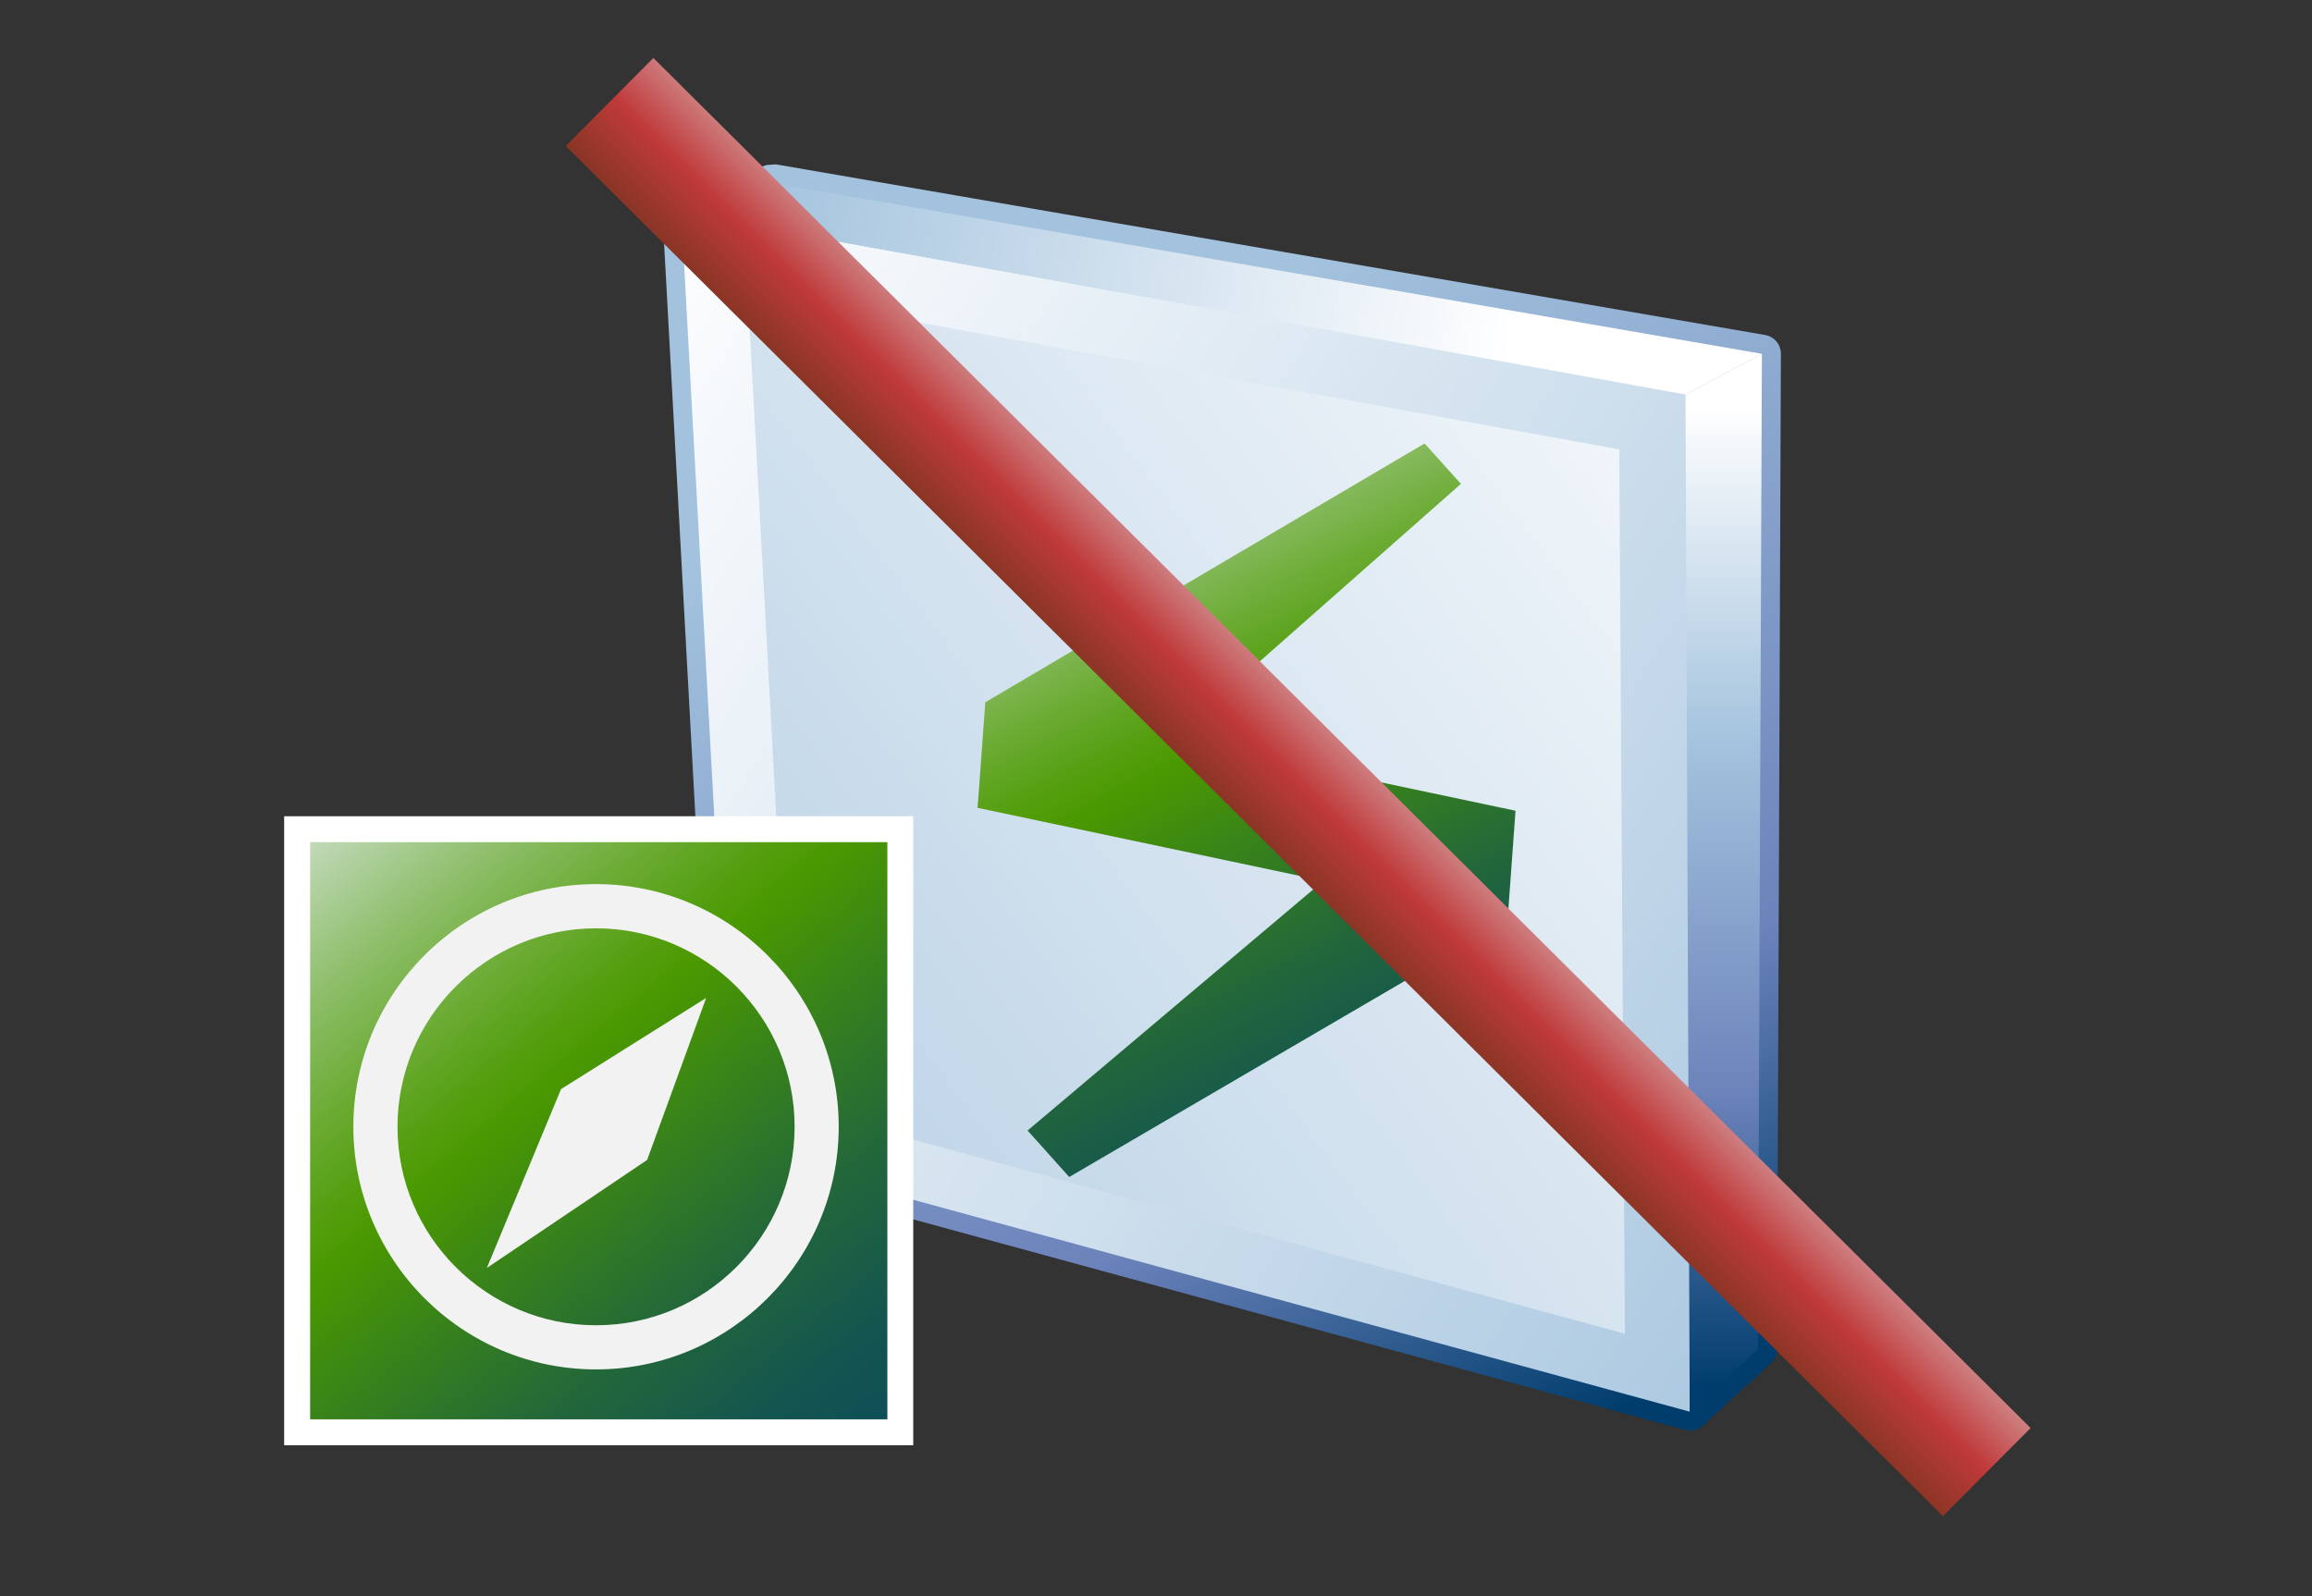 <?xml version="1.0" encoding="UTF-8" standalone="no"?>
<!DOCTYPE svg PUBLIC "-//W3C//DTD SVG 1.1 Tiny//EN" "http://www.w3.org/Graphics/SVG/1.1/DTD/svg11-tiny.dtd">
<svg xmlns="http://www.w3.org/2000/svg" xmlns:xlink="http://www.w3.org/1999/xlink" width="42" height="29" viewBox="-0.036 -0.057 42 29">
<rect x="-0.036" y="-0.057" width="42" height="29" fill="#333333" stroke="none"/>
<rect fill="none" height="29" width="42" x="-0.036" y="-0.057"/>
<linearGradient id="SVGID_1" gradientUnits="userSpaceOnUse" x1="18.19" y1="4.84" x2="28.92" y2="26.06">
<stop stop-color="#A2C2DD" offset="0.1"/>
<stop stop-color="#6C83BB" offset="0.71"/>
<stop stop-color="#003D6D" offset="0.99"/>
</linearGradient>
<path d="M30.571,25.922l-17.389-4.745c-0.143-0.039-0.246-0.165-0.253-0.314l0,0L11.999,3.84 c-0.008-0.156,0.088-0.296,0.235-0.346l0,0l1.656-0.553l0.168-0.012L32.032,6.03c0.165,0.029,0.285,0.173,0.284,0.342l0,0 l-0.07,18.083c0,0.096-0.04,0.188-0.111,0.254l0,0l-1.239,1.137c-0.064,0.058-0.148,0.09-0.232,0.09l0,0 C30.632,25.935,30.602,25.931,30.571,25.922L30.571,25.922z" fill="url(#SVGID_1)"/>
<linearGradient id="SVGID_2" gradientUnits="userSpaceOnUse" x1="8.43" y1="5.33" x2="36.74" y2="23.31">
<stop stop-color="#FFFFFF" offset="0.05"/>
<stop stop-color="#A2C2DD" offset="1"/>
</linearGradient>
<polygon fill="url(#SVGID_2)" points="13.271,20.845 12.341,3.822 30.862,7.136 30.66,25.591 "/>
<linearGradient id="SVGID_3" gradientUnits="userSpaceOnUse" x1="36.12" y1="3.83" x2="5.67" y2="26.51">
<stop stop-color="#FFFFFF" offset="0.05"/>
<stop stop-color="#A2C2DD" offset="1"/>
</linearGradient>
<polygon fill="url(#SVGID_3)" points="14.354,20.048 13.545,5.237 29.379,8.107 29.482,24.176 "/>
<linearGradient id="SVGID_4" gradientUnits="userSpaceOnUse" x1="31.28" y1="7.31" x2="31.28" y2="25.15">
<stop stop-color="#FFFFFF" offset="0"/>
<stop stop-color="#A2C2DD" offset="0.35"/>
<stop stop-color="#6C83BB" offset="0.7"/>
<stop stop-color="#003D6D" offset="1"/>
</linearGradient>
<polygon fill="url(#SVGID_4)" points="30.66,25.591 30.583,7.111 31.971,6.371 31.899,24.455 "/>
<linearGradient id="SVGID_5" gradientUnits="userSpaceOnUse" x1="28.21" y1="6.25" x2="13.46" y2="3.44">
<stop stop-color="#FFFFFF" offset="0.05"/>
<stop stop-color="#A2C2DD" offset="1"/>
</linearGradient>
<polygon fill="url(#SVGID_5)" points="30.583,7.111 31.971,6.371 13.998,3.269 12.37,3.822 "/>
<linearGradient id="SVGID_6" gradientUnits="userSpaceOnUse" x1="18.82" y1="7.43" x2="26.05" y2="21.27">
<stop stop-color="#E6EEF4" offset="0"/>
<stop stop-color="#C6DCC1" offset="0.08"/>
<stop stop-color="#91C06F" offset="0.21"/>
<stop stop-color="#6BAB33" offset="0.32"/>
<stop stop-color="#539E0E" offset="0.4"/>
<stop stop-color="#4A9900" offset="0.44"/>
<stop stop-color="#398419" offset="0.55"/>
<stop stop-color="#22663B" offset="0.71"/>
<stop stop-color="#135550" offset="0.85"/>
<stop stop-color="#0E4E58" offset="0.94"/>
</linearGradient>
<polygon fill="url(#SVGID_6)" points="25.843,8 26.503,8.734 21.265,13.357 27.495,14.673 27.351,16.654 27.306,16.644 27.339,16.681 19.388,21.327 18.631,20.483 24.005,15.947 17.723,14.62 17.863,12.702 "/>
<linearGradient id="SVGID_7" gradientUnits="userSpaceOnUse" x1="25.63" y1="12.16" x2="21.02" y2="16.77">
<stop stop-color="#E6EEF4" offset="0"/>
<stop stop-color="#C03A3A" offset="0.44"/>
<stop stop-color="#302D02" offset="0.94"/>
</linearGradient>
<polygon fill="url(#SVGID_7)" points="10.241,2.596 35.259,27.489 36.852,25.888 11.833,0.996 "/>
<rect fill="#FFFFFF" height="11.428" width="11.428" x="5.126" y="14.773"/>
<linearGradient id="SVGID_8" gradientUnits="userSpaceOnUse" x1="5.08" y1="13.55" x2="16.37" y2="27.14">
<stop stop-color="#E6EEF4" offset="0"/>
<stop stop-color="#C6DCC1" offset="0.08"/>
<stop stop-color="#91C06F" offset="0.21"/>
<stop stop-color="#6BAB33" offset="0.32"/>
<stop stop-color="#539E0E" offset="0.4"/>
<stop stop-color="#4A9900" offset="0.44"/>
<stop stop-color="#398419" offset="0.55"/>
<stop stop-color="#22663B" offset="0.71"/>
<stop stop-color="#135550" offset="0.85"/>
<stop stop-color="#0E4E58" offset="0.94"/>
</linearGradient>
<rect fill="url(#SVGID_8)" height="10.486" width="10.486" x="5.598" y="15.244"/>
<path d="M6.383,20.414c0,2.432,1.978,4.409,4.408,4.409s4.409-1.978,4.409-4.409c0-2.43-1.978-4.408-4.409-4.408 S6.383,17.984,6.383,20.414z M7.185,20.414c0-1.988,1.619-3.605,3.607-3.605s3.607,1.617,3.607,3.605 c0,1.99-1.619,3.607-3.607,3.607S7.185,22.404,7.185,20.414z" fill="#F2F2F2"/>
<polygon fill="#F2F2F2" points="12.792,18.074 10.156,19.73 8.808,22.98 11.72,21.017 "/>
</svg>